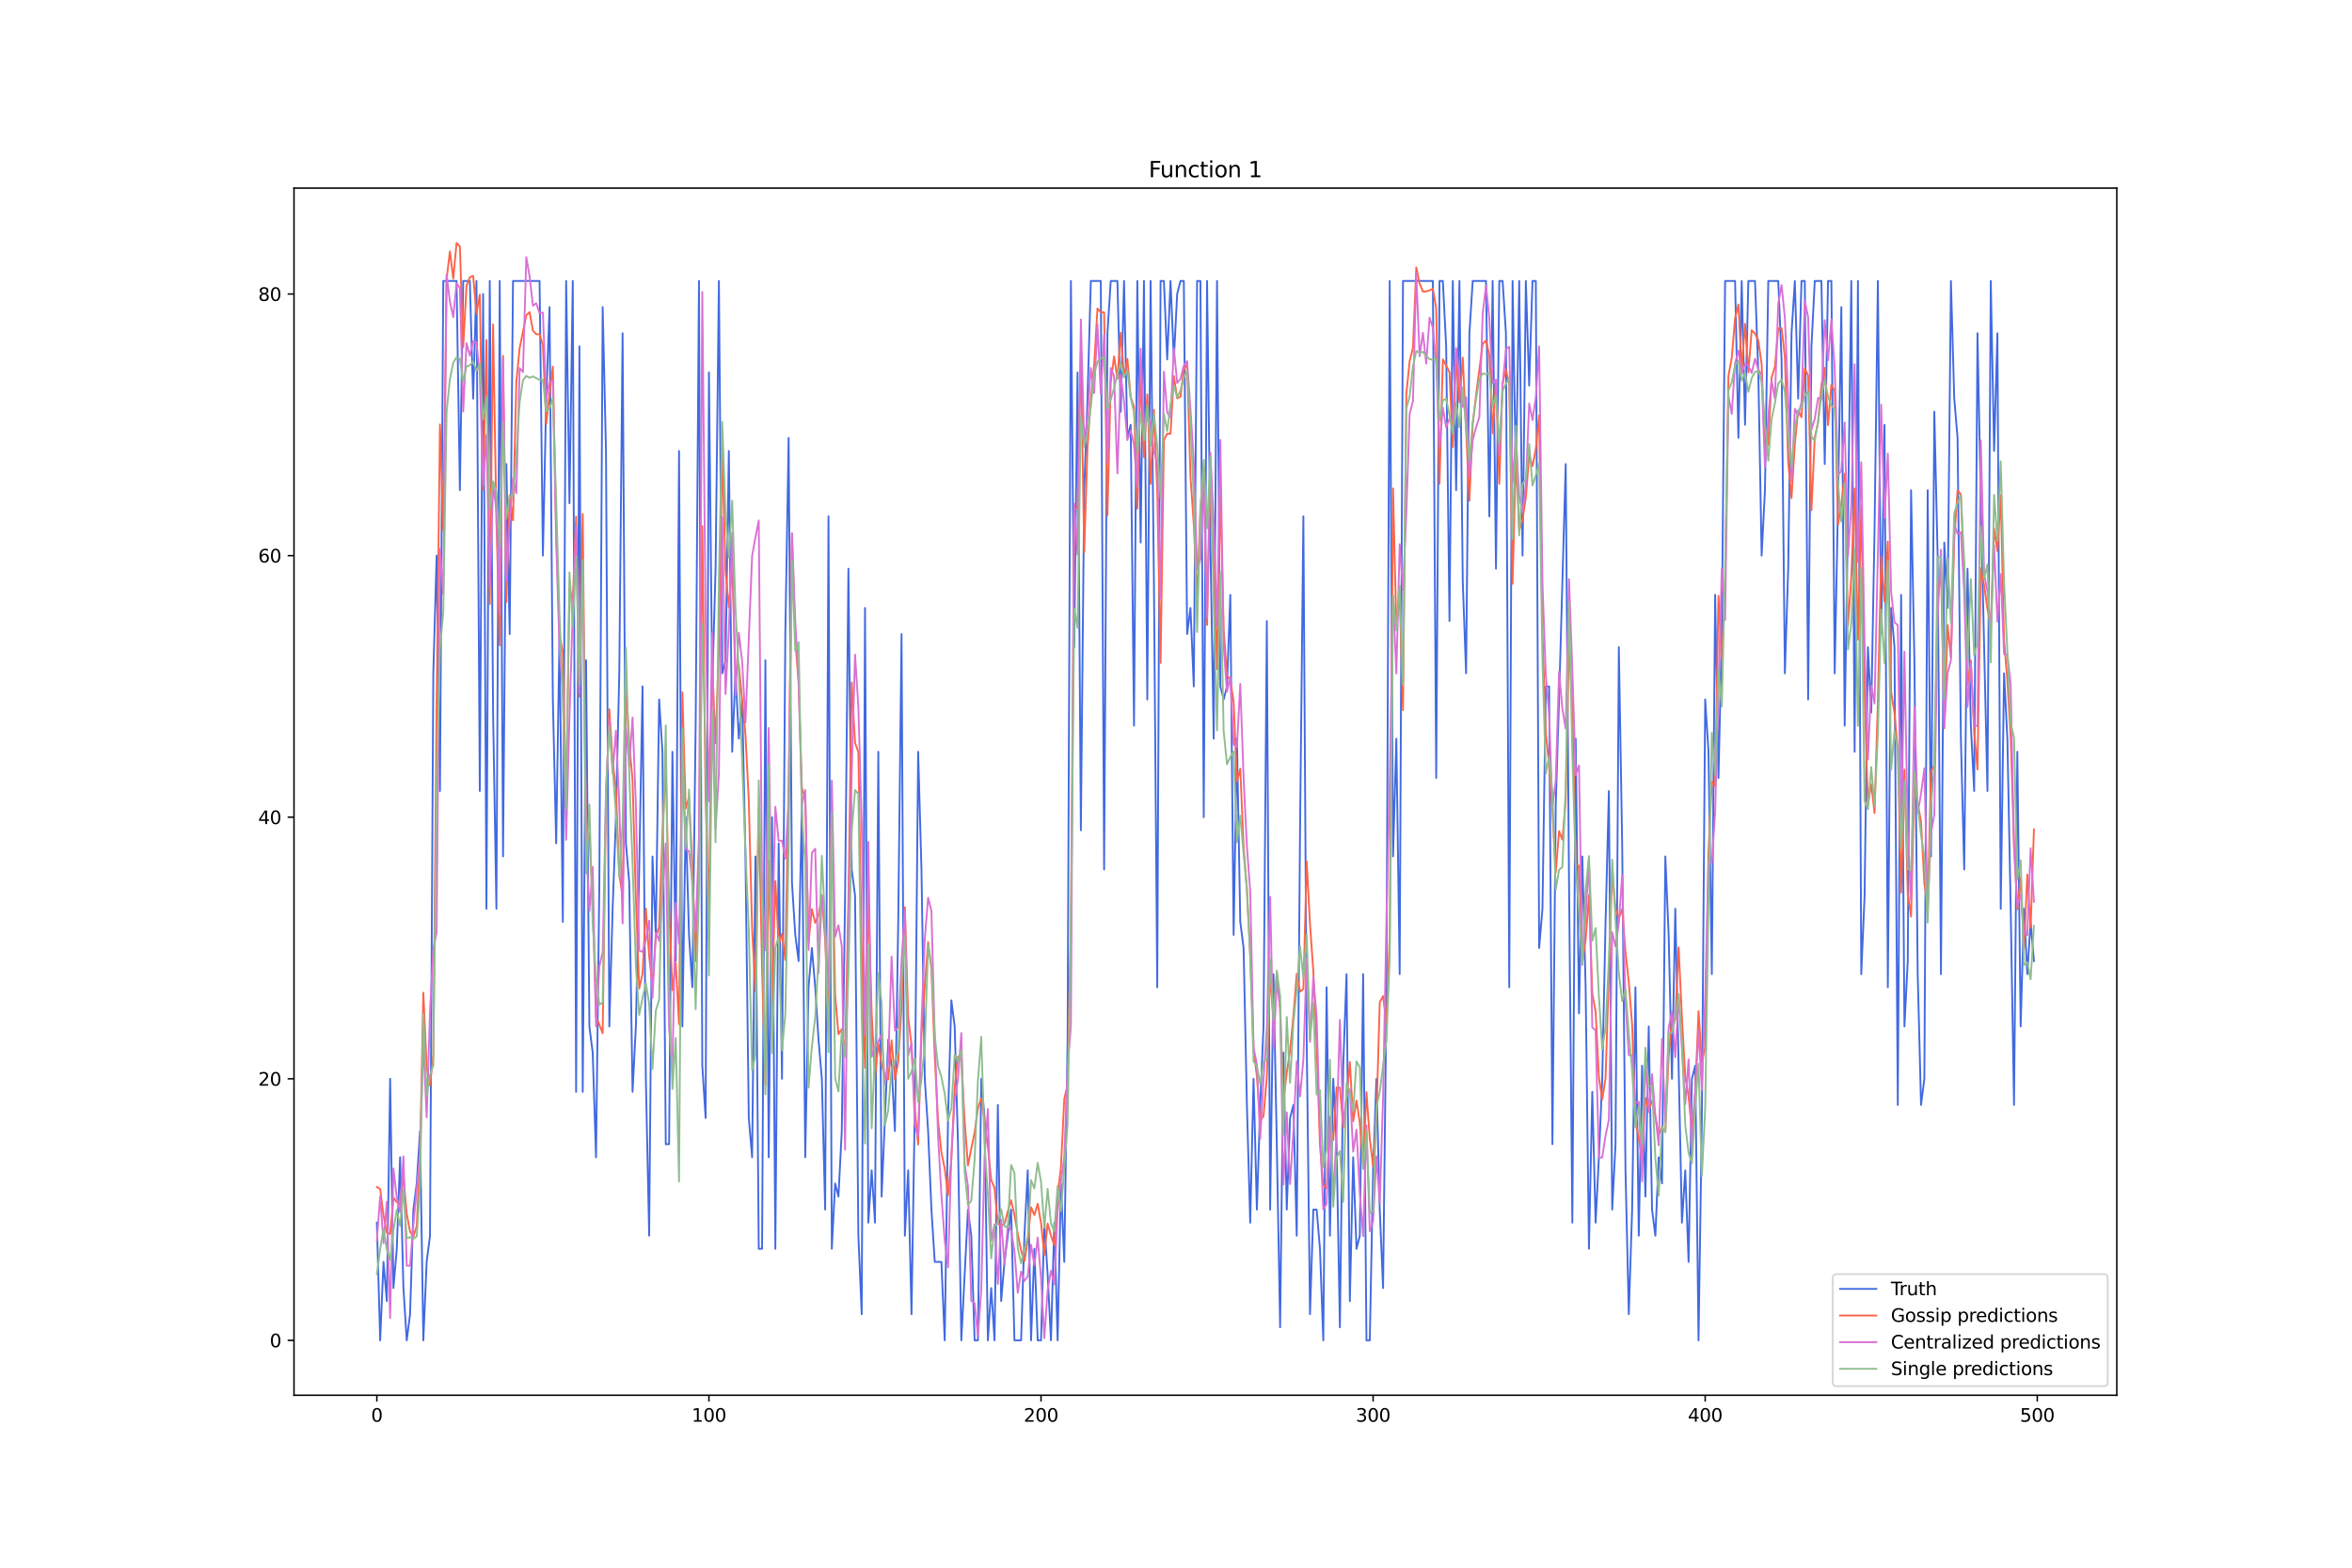 <?xml version="1.0" encoding="utf-8" standalone="no"?>
<!DOCTYPE svg PUBLIC "-//W3C//DTD SVG 1.1//EN"
  "http://www.w3.org/Graphics/SVG/1.1/DTD/svg11.dtd">
<svg xmlns:xlink="http://www.w3.org/1999/xlink" width="1296pt" height="864pt" viewBox="0 0 1296 864" xmlns="http://www.w3.org/2000/svg" version="1.1">
 <defs>
  <style type="text/css">*{stroke-linejoin: round; stroke-linecap: butt}</style>
 </defs>
 <g id="figure_1">
  <g id="patch_1">
   <path d="M 0 864 
L 1296 864 
L 1296 0 
L 0 0 
z
" style="fill: #ffffff"/>
  </g>
  <g id="axes_1">
   <g id="patch_2">
    <path d="M 162 768.96 
L 1166.4 768.96 
L 1166.4 103.68 
L 162 103.68 
z
" style="fill: #ffffff"/>
   </g>
   <g id="matplotlib.axis_1">
    <g id="xtick_1">
     <g id="line2d_1">
      <defs>
       <path id="m8d0e164a3d" d="M 0 0 
L 0 3.5 
" style="stroke: #000000; stroke-width: 0.8"/>
      </defs>
      <g>
       <use xlink:href="#m8d0e164a3d" x="207.655" y="768.96" style="stroke: #000000; stroke-width: 0.8"/>
      </g>
     </g>
     <g id="text_1">
      <!-- 0 -->
      <g transform="translate(204.473 783.558) scale(0.1 -0.1)">
       <defs>
        <path id="DejaVuSans-30" d="M 2034 4250 
Q 1547 4250 1301 3770 
Q 1056 3291 1056 2328 
Q 1056 1369 1301 889 
Q 1547 409 2034 409 
Q 2525 409 2770 889 
Q 3016 1369 3016 2328 
Q 3016 3291 2770 3770 
Q 2525 4250 2034 4250 
z
M 2034 4750 
Q 2819 4750 3233 4129 
Q 3647 3509 3647 2328 
Q 3647 1150 3233 529 
Q 2819 -91 2034 -91 
Q 1250 -91 836 529 
Q 422 1150 422 2328 
Q 422 3509 836 4129 
Q 1250 4750 2034 4750 
z
" transform="scale(0.016)"/>
       </defs>
       <use xlink:href="#DejaVuSans-30"/>
      </g>
     </g>
    </g>
    <g id="xtick_2">
     <g id="line2d_2">
      <g>
       <use xlink:href="#m8d0e164a3d" x="390.639" y="768.96" style="stroke: #000000; stroke-width: 0.8"/>
      </g>
     </g>
     <g id="text_2">
      <!-- 100 -->
      <g transform="translate(381.095 783.558) scale(0.1 -0.1)">
       <defs>
        <path id="DejaVuSans-31" d="M 794 531 
L 1825 531 
L 1825 4091 
L 703 3866 
L 703 4441 
L 1819 4666 
L 2450 4666 
L 2450 531 
L 3481 531 
L 3481 0 
L 794 0 
L 794 531 
z
" transform="scale(0.016)"/>
       </defs>
       <use xlink:href="#DejaVuSans-31"/>
       <use xlink:href="#DejaVuSans-30" x="63.623"/>
       <use xlink:href="#DejaVuSans-30" x="127.246"/>
      </g>
     </g>
    </g>
    <g id="xtick_3">
     <g id="line2d_3">
      <g>
       <use xlink:href="#m8d0e164a3d" x="573.623" y="768.96" style="stroke: #000000; stroke-width: 0.8"/>
      </g>
     </g>
     <g id="text_3">
      <!-- 200 -->
      <g transform="translate(564.079 783.558) scale(0.1 -0.1)">
       <defs>
        <path id="DejaVuSans-32" d="M 1228 531 
L 3431 531 
L 3431 0 
L 469 0 
L 469 531 
Q 828 903 1448 1529 
Q 2069 2156 2228 2338 
Q 2531 2678 2651 2914 
Q 2772 3150 2772 3378 
Q 2772 3750 2511 3984 
Q 2250 4219 1831 4219 
Q 1534 4219 1204 4116 
Q 875 4013 500 3803 
L 500 4441 
Q 881 4594 1212 4672 
Q 1544 4750 1819 4750 
Q 2544 4750 2975 4387 
Q 3406 4025 3406 3419 
Q 3406 3131 3298 2873 
Q 3191 2616 2906 2266 
Q 2828 2175 2409 1742 
Q 1991 1309 1228 531 
z
" transform="scale(0.016)"/>
       </defs>
       <use xlink:href="#DejaVuSans-32"/>
       <use xlink:href="#DejaVuSans-30" x="63.623"/>
       <use xlink:href="#DejaVuSans-30" x="127.246"/>
      </g>
     </g>
    </g>
    <g id="xtick_4">
     <g id="line2d_4">
      <g>
       <use xlink:href="#m8d0e164a3d" x="756.607" y="768.96" style="stroke: #000000; stroke-width: 0.8"/>
      </g>
     </g>
     <g id="text_4">
      <!-- 300 -->
      <g transform="translate(747.063 783.558) scale(0.1 -0.1)">
       <defs>
        <path id="DejaVuSans-33" d="M 2597 2516 
Q 3050 2419 3304 2112 
Q 3559 1806 3559 1356 
Q 3559 666 3084 287 
Q 2609 -91 1734 -91 
Q 1441 -91 1130 -33 
Q 819 25 488 141 
L 488 750 
Q 750 597 1062 519 
Q 1375 441 1716 441 
Q 2309 441 2620 675 
Q 2931 909 2931 1356 
Q 2931 1769 2642 2001 
Q 2353 2234 1838 2234 
L 1294 2234 
L 1294 2753 
L 1863 2753 
Q 2328 2753 2575 2939 
Q 2822 3125 2822 3475 
Q 2822 3834 2567 4026 
Q 2313 4219 1838 4219 
Q 1578 4219 1281 4162 
Q 984 4106 628 3988 
L 628 4550 
Q 988 4650 1302 4700 
Q 1616 4750 1894 4750 
Q 2613 4750 3031 4423 
Q 3450 4097 3450 3541 
Q 3450 3153 3228 2886 
Q 3006 2619 2597 2516 
z
" transform="scale(0.016)"/>
       </defs>
       <use xlink:href="#DejaVuSans-33"/>
       <use xlink:href="#DejaVuSans-30" x="63.623"/>
       <use xlink:href="#DejaVuSans-30" x="127.246"/>
      </g>
     </g>
    </g>
    <g id="xtick_5">
     <g id="line2d_5">
      <g>
       <use xlink:href="#m8d0e164a3d" x="939.591" y="768.96" style="stroke: #000000; stroke-width: 0.8"/>
      </g>
     </g>
     <g id="text_5">
      <!-- 400 -->
      <g transform="translate(930.047 783.558) scale(0.1 -0.1)">
       <defs>
        <path id="DejaVuSans-34" d="M 2419 4116 
L 825 1625 
L 2419 1625 
L 2419 4116 
z
M 2253 4666 
L 3047 4666 
L 3047 1625 
L 3713 1625 
L 3713 1100 
L 3047 1100 
L 3047 0 
L 2419 0 
L 2419 1100 
L 313 1100 
L 313 1709 
L 2253 4666 
z
" transform="scale(0.016)"/>
       </defs>
       <use xlink:href="#DejaVuSans-34"/>
       <use xlink:href="#DejaVuSans-30" x="63.623"/>
       <use xlink:href="#DejaVuSans-30" x="127.246"/>
      </g>
     </g>
    </g>
    <g id="xtick_6">
     <g id="line2d_6">
      <g>
       <use xlink:href="#m8d0e164a3d" x="1122.575" y="768.96" style="stroke: #000000; stroke-width: 0.8"/>
      </g>
     </g>
     <g id="text_6">
      <!-- 500 -->
      <g transform="translate(1113.032 783.558) scale(0.1 -0.1)">
       <defs>
        <path id="DejaVuSans-35" d="M 691 4666 
L 3169 4666 
L 3169 4134 
L 1269 4134 
L 1269 2991 
Q 1406 3038 1543 3061 
Q 1681 3084 1819 3084 
Q 2600 3084 3056 2656 
Q 3513 2228 3513 1497 
Q 3513 744 3044 326 
Q 2575 -91 1722 -91 
Q 1428 -91 1123 -41 
Q 819 9 494 109 
L 494 744 
Q 775 591 1075 516 
Q 1375 441 1709 441 
Q 2250 441 2565 725 
Q 2881 1009 2881 1497 
Q 2881 1984 2565 2268 
Q 2250 2553 1709 2553 
Q 1456 2553 1204 2497 
Q 953 2441 691 2322 
L 691 4666 
z
" transform="scale(0.016)"/>
       </defs>
       <use xlink:href="#DejaVuSans-35"/>
       <use xlink:href="#DejaVuSans-30" x="63.623"/>
       <use xlink:href="#DejaVuSans-30" x="127.246"/>
      </g>
     </g>
    </g>
   </g>
   <g id="matplotlib.axis_2">
    <g id="ytick_1">
     <g id="line2d_7">
      <defs>
       <path id="m79c24e05db" d="M 0 0 
L -3.5 0 
" style="stroke: #000000; stroke-width: 0.8"/>
      </defs>
      <g>
       <use xlink:href="#m79c24e05db" x="162" y="738.72" style="stroke: #000000; stroke-width: 0.8"/>
      </g>
     </g>
     <g id="text_7">
      <!-- 0 -->
      <g transform="translate(148.637 742.519) scale(0.1 -0.1)">
       <use xlink:href="#DejaVuSans-30"/>
      </g>
     </g>
    </g>
    <g id="ytick_2">
     <g id="line2d_8">
      <g>
       <use xlink:href="#m79c24e05db" x="162" y="594.55" style="stroke: #000000; stroke-width: 0.8"/>
      </g>
     </g>
     <g id="text_8">
      <!-- 20 -->
      <g transform="translate(142.275 598.349) scale(0.1 -0.1)">
       <use xlink:href="#DejaVuSans-32"/>
       <use xlink:href="#DejaVuSans-30" x="63.623"/>
      </g>
     </g>
    </g>
    <g id="ytick_3">
     <g id="line2d_9">
      <g>
       <use xlink:href="#m79c24e05db" x="162" y="450.38" style="stroke: #000000; stroke-width: 0.8"/>
      </g>
     </g>
     <g id="text_9">
      <!-- 40 -->
      <g transform="translate(142.275 454.179) scale(0.1 -0.1)">
       <use xlink:href="#DejaVuSans-34"/>
       <use xlink:href="#DejaVuSans-30" x="63.623"/>
      </g>
     </g>
    </g>
    <g id="ytick_4">
     <g id="line2d_10">
      <g>
       <use xlink:href="#m79c24e05db" x="162" y="306.21" style="stroke: #000000; stroke-width: 0.8"/>
      </g>
     </g>
     <g id="text_10">
      <!-- 60 -->
      <g transform="translate(142.275 310.009) scale(0.1 -0.1)">
       <defs>
        <path id="DejaVuSans-36" d="M 2113 2584 
Q 1688 2584 1439 2293 
Q 1191 2003 1191 1497 
Q 1191 994 1439 701 
Q 1688 409 2113 409 
Q 2538 409 2786 701 
Q 3034 994 3034 1497 
Q 3034 2003 2786 2293 
Q 2538 2584 2113 2584 
z
M 3366 4563 
L 3366 3988 
Q 3128 4100 2886 4159 
Q 2644 4219 2406 4219 
Q 1781 4219 1451 3797 
Q 1122 3375 1075 2522 
Q 1259 2794 1537 2939 
Q 1816 3084 2150 3084 
Q 2853 3084 3261 2657 
Q 3669 2231 3669 1497 
Q 3669 778 3244 343 
Q 2819 -91 2113 -91 
Q 1303 -91 875 529 
Q 447 1150 447 2328 
Q 447 3434 972 4092 
Q 1497 4750 2381 4750 
Q 2619 4750 2861 4703 
Q 3103 4656 3366 4563 
z
" transform="scale(0.016)"/>
       </defs>
       <use xlink:href="#DejaVuSans-36"/>
       <use xlink:href="#DejaVuSans-30" x="63.623"/>
      </g>
     </g>
    </g>
    <g id="ytick_5">
     <g id="line2d_11">
      <g>
       <use xlink:href="#m79c24e05db" x="162" y="162.04" style="stroke: #000000; stroke-width: 0.8"/>
      </g>
     </g>
     <g id="text_11">
      <!-- 80 -->
      <g transform="translate(142.275 165.839) scale(0.1 -0.1)">
       <defs>
        <path id="DejaVuSans-38" d="M 2034 2216 
Q 1584 2216 1326 1975 
Q 1069 1734 1069 1313 
Q 1069 891 1326 650 
Q 1584 409 2034 409 
Q 2484 409 2743 651 
Q 3003 894 3003 1313 
Q 3003 1734 2745 1975 
Q 2488 2216 2034 2216 
z
M 1403 2484 
Q 997 2584 770 2862 
Q 544 3141 544 3541 
Q 544 4100 942 4425 
Q 1341 4750 2034 4750 
Q 2731 4750 3128 4425 
Q 3525 4100 3525 3541 
Q 3525 3141 3298 2862 
Q 3072 2584 2669 2484 
Q 3125 2378 3379 2068 
Q 3634 1759 3634 1313 
Q 3634 634 3220 271 
Q 2806 -91 2034 -91 
Q 1263 -91 848 271 
Q 434 634 434 1313 
Q 434 1759 690 2068 
Q 947 2378 1403 2484 
z
M 1172 3481 
Q 1172 3119 1398 2916 
Q 1625 2713 2034 2713 
Q 2441 2713 2670 2916 
Q 2900 3119 2900 3481 
Q 2900 3844 2670 4047 
Q 2441 4250 2034 4250 
Q 1625 4250 1398 4047 
Q 1172 3844 1172 3481 
z
" transform="scale(0.016)"/>
       </defs>
       <use xlink:href="#DejaVuSans-38"/>
       <use xlink:href="#DejaVuSans-30" x="63.623"/>
      </g>
     </g>
    </g>
   </g>
   <g id="line2d_12">
    <path d="M 207.655 673.844 
L 209.484 738.72 
L 211.314 695.469 
L 213.144 717.095 
L 214.974 594.55 
L 216.804 709.886 
L 218.634 688.261 
L 220.463 637.801 
L 222.293 709.886 
L 224.123 738.72 
L 225.953 724.303 
L 227.783 666.635 
L 229.613 652.218 
L 231.442 623.384 
L 233.272 738.72 
L 235.102 695.469 
L 236.932 681.052 
L 238.762 371.087 
L 240.592 306.21 
L 242.422 435.963 
L 244.251 154.832 
L 251.571 154.832 
L 253.401 270.168 
L 255.23 154.832 
L 258.89 154.832 
L 260.72 219.708 
L 262.55 154.832 
L 264.38 435.963 
L 266.209 162.04 
L 268.039 500.84 
L 269.869 154.832 
L 271.699 392.712 
L 273.529 500.84 
L 275.359 154.832 
L 277.189 472.006 
L 279.018 255.751 
L 280.848 349.461 
L 282.678 154.832 
L 297.317 154.832 
L 299.147 306.21 
L 300.976 219.708 
L 302.806 169.249 
L 304.636 385.504 
L 306.466 464.797 
L 308.296 349.461 
L 310.126 508.048 
L 311.956 154.832 
L 313.785 277.376 
L 315.615 154.832 
L 317.445 601.759 
L 319.275 190.874 
L 321.105 601.759 
L 322.935 363.878 
L 324.764 565.716 
L 326.594 580.133 
L 328.424 637.801 
L 330.254 486.423 
L 332.084 169.249 
L 333.914 248.542 
L 335.743 565.716 
L 337.573 500.84 
L 339.403 450.38 
L 341.233 371.087 
L 343.063 183.666 
L 344.893 464.797 
L 346.723 486.423 
L 348.552 601.759 
L 350.382 565.716 
L 352.212 479.214 
L 354.042 378.295 
L 355.872 594.55 
L 357.702 681.052 
L 359.531 472.006 
L 361.361 515.257 
L 363.191 385.504 
L 365.021 414.338 
L 366.851 630.593 
L 368.681 630.593 
L 370.51 414.338 
L 372.34 529.674 
L 374.17 248.542 
L 376 565.716 
L 377.83 450.38 
L 379.66 515.257 
L 381.489 544.091 
L 383.319 399.921 
L 385.149 154.832 
L 386.979 587.342 
L 388.809 616.176 
L 390.639 205.291 
L 392.469 378.295 
L 394.298 313.419 
L 396.128 154.832 
L 397.958 371.087 
L 399.788 363.878 
L 401.618 248.542 
L 403.448 414.338 
L 405.277 371.087 
L 407.107 407.129 
L 408.937 385.504 
L 410.767 472.006 
L 412.597 616.176 
L 414.427 637.801 
L 416.256 472.006 
L 418.086 688.261 
L 419.916 688.261 
L 421.746 363.878 
L 423.576 637.801 
L 425.406 450.38 
L 427.236 688.261 
L 429.065 464.797 
L 430.895 594.55 
L 432.725 349.461 
L 434.555 241.334 
L 436.385 486.423 
L 438.215 515.257 
L 440.044 529.674 
L 441.874 443.172 
L 443.704 637.801 
L 445.534 544.091 
L 447.364 522.465 
L 449.194 544.091 
L 451.023 572.925 
L 452.853 594.55 
L 454.683 666.635 
L 456.513 284.585 
L 458.343 688.261 
L 460.173 652.218 
L 462.003 659.427 
L 463.832 623.384 
L 465.662 493.631 
L 467.492 313.419 
L 469.322 479.214 
L 471.152 493.631 
L 472.982 681.052 
L 474.811 724.303 
L 476.641 335.044 
L 478.471 673.844 
L 480.301 645.01 
L 482.131 673.844 
L 483.961 414.338 
L 485.79 659.427 
L 489.45 572.925 
L 491.28 587.342 
L 493.11 623.384 
L 494.94 508.048 
L 496.77 349.461 
L 498.599 681.052 
L 500.429 645.01 
L 502.259 724.303 
L 504.089 608.967 
L 505.919 414.338 
L 507.749 479.214 
L 509.578 594.55 
L 511.408 623.384 
L 513.238 666.635 
L 515.068 695.469 
L 518.728 695.469 
L 520.557 738.72 
L 522.387 616.176 
L 524.217 551.299 
L 526.047 565.716 
L 527.877 630.593 
L 529.707 738.72 
L 533.366 666.635 
L 535.196 681.052 
L 537.026 738.72 
L 538.856 738.72 
L 540.686 594.55 
L 542.516 616.176 
L 544.345 738.72 
L 546.175 709.886 
L 548.005 738.72 
L 549.835 608.967 
L 551.665 717.095 
L 553.495 695.469 
L 557.154 666.635 
L 558.984 738.72 
L 562.644 738.72 
L 564.474 681.052 
L 566.303 645.01 
L 568.133 738.72 
L 569.963 688.261 
L 571.793 738.72 
L 573.623 738.72 
L 575.453 673.844 
L 577.283 702.678 
L 579.112 738.72 
L 580.942 673.844 
L 582.772 738.72 
L 584.602 652.218 
L 586.432 695.469 
L 588.262 572.925 
L 590.091 154.832 
L 591.921 356.67 
L 593.751 205.291 
L 595.581 457.589 
L 597.411 270.168 
L 599.241 219.708 
L 601.07 154.832 
L 606.56 154.832 
L 608.39 479.214 
L 610.22 183.666 
L 612.05 154.832 
L 615.709 154.832 
L 617.539 226.917 
L 619.369 154.832 
L 621.199 241.334 
L 623.029 234.125 
L 624.858 399.921 
L 626.688 154.832 
L 628.518 299.002 
L 630.348 154.832 
L 632.178 385.504 
L 634.008 154.832 
L 635.837 320.627 
L 637.667 544.091 
L 639.497 154.832 
L 641.327 154.832 
L 643.157 198.083 
L 644.987 154.832 
L 646.817 198.083 
L 648.646 162.04 
L 650.476 154.832 
L 652.306 154.832 
L 654.136 349.461 
L 655.966 335.044 
L 657.796 378.295 
L 659.625 154.832 
L 661.455 154.832 
L 663.285 450.38 
L 665.115 154.832 
L 666.945 299.002 
L 668.775 407.129 
L 670.604 154.832 
L 672.434 378.295 
L 674.264 385.504 
L 676.094 378.295 
L 677.924 327.836 
L 679.754 515.257 
L 681.583 407.129 
L 683.413 508.048 
L 685.243 522.465 
L 687.073 608.967 
L 688.903 673.844 
L 690.733 594.55 
L 692.563 666.635 
L 694.392 608.967 
L 696.222 565.716 
L 698.052 342.253 
L 699.882 666.635 
L 701.712 536.882 
L 703.542 630.593 
L 705.371 731.512 
L 707.201 580.133 
L 709.031 666.635 
L 710.861 616.176 
L 712.691 608.967 
L 714.521 681.052 
L 716.35 457.589 
L 718.18 284.585 
L 720.01 572.925 
L 721.84 724.303 
L 723.67 666.635 
L 725.5 666.635 
L 727.33 688.261 
L 729.159 738.72 
L 730.989 544.091 
L 732.819 681.052 
L 734.649 594.55 
L 736.479 630.593 
L 738.309 731.512 
L 740.138 587.342 
L 741.968 536.882 
L 743.798 717.095 
L 745.628 637.801 
L 747.458 688.261 
L 749.288 681.052 
L 751.117 536.882 
L 752.947 738.72 
L 754.777 738.72 
L 756.607 645.01 
L 758.437 594.55 
L 760.267 666.635 
L 762.097 709.886 
L 763.926 551.299 
L 765.756 154.832 
L 767.586 472.006 
L 769.416 407.129 
L 771.246 536.882 
L 773.076 154.832 
L 789.544 154.832 
L 791.374 428.755 
L 793.204 154.832 
L 795.034 154.832 
L 796.864 190.874 
L 798.693 342.253 
L 800.523 154.832 
L 802.353 270.168 
L 804.183 154.832 
L 806.013 320.627 
L 807.843 371.087 
L 809.672 183.666 
L 811.502 154.832 
L 818.822 154.832 
L 820.651 284.585 
L 822.481 154.832 
L 824.311 313.419 
L 826.141 154.832 
L 827.971 154.832 
L 829.801 183.666 
L 831.63 544.091 
L 833.46 154.832 
L 835.29 262.959 
L 837.12 154.832 
L 838.95 306.21 
L 840.78 154.832 
L 842.61 212.5 
L 844.439 154.832 
L 846.269 154.832 
L 848.099 522.465 
L 849.929 500.84 
L 851.759 378.295 
L 853.589 378.295 
L 855.418 630.593 
L 857.248 443.172 
L 859.078 385.504 
L 862.738 255.751 
L 864.568 486.423 
L 866.397 673.844 
L 868.227 407.129 
L 870.057 558.508 
L 871.887 472.006 
L 873.717 544.091 
L 875.547 688.261 
L 877.377 601.759 
L 879.206 673.844 
L 881.036 637.801 
L 882.866 594.55 
L 884.696 508.048 
L 886.526 435.963 
L 888.356 666.635 
L 890.185 630.593 
L 892.015 356.67 
L 893.845 464.797 
L 895.675 645.01 
L 897.505 724.303 
L 899.335 666.635 
L 901.164 544.091 
L 902.994 681.052 
L 904.824 587.342 
L 906.654 659.427 
L 908.484 565.716 
L 910.314 666.635 
L 912.144 681.052 
L 913.973 637.801 
L 915.803 652.218 
L 917.633 472.006 
L 919.463 515.257 
L 921.293 594.55 
L 923.123 500.84 
L 926.782 673.844 
L 928.612 645.01 
L 930.442 695.469 
L 932.272 594.55 
L 934.102 587.342 
L 935.931 738.72 
L 937.761 616.176 
L 939.591 385.504 
L 941.421 414.338 
L 943.251 536.882 
L 945.081 327.836 
L 946.911 428.755 
L 948.74 349.461 
L 950.57 154.832 
L 956.06 154.832 
L 957.89 241.334 
L 959.719 154.832 
L 961.549 234.125 
L 963.379 154.832 
L 967.039 154.832 
L 968.869 205.291 
L 970.698 306.21 
L 972.528 270.168 
L 974.358 154.832 
L 979.848 154.832 
L 981.678 198.083 
L 983.507 371.087 
L 985.337 313.419 
L 987.167 183.666 
L 988.997 154.832 
L 990.827 219.708 
L 992.657 154.832 
L 994.486 154.832 
L 996.316 385.504 
L 998.146 190.874 
L 999.976 154.832 
L 1003.636 154.832 
L 1005.465 255.751 
L 1007.295 154.832 
L 1009.125 154.832 
L 1010.955 371.087 
L 1012.785 277.376 
L 1014.615 169.249 
L 1016.444 399.921 
L 1018.274 284.585 
L 1020.104 154.832 
L 1021.934 414.338 
L 1023.764 154.832 
L 1025.594 536.882 
L 1027.424 493.631 
L 1029.253 356.67 
L 1031.083 392.712 
L 1032.913 291.793 
L 1034.743 154.832 
L 1036.573 349.461 
L 1038.403 234.125 
L 1040.232 544.091 
L 1042.062 335.044 
L 1043.892 356.67 
L 1045.722 608.967 
L 1047.552 327.836 
L 1049.382 565.716 
L 1051.211 529.674 
L 1053.041 270.168 
L 1054.871 363.878 
L 1056.701 536.882 
L 1058.531 608.967 
L 1060.361 594.55 
L 1062.191 270.168 
L 1064.02 472.006 
L 1065.85 226.917 
L 1067.68 306.21 
L 1069.51 536.882 
L 1071.34 299.002 
L 1073.17 335.044 
L 1074.999 154.832 
L 1076.829 219.708 
L 1078.659 241.334 
L 1080.489 407.129 
L 1082.319 479.214 
L 1084.149 313.419 
L 1085.978 399.921 
L 1087.808 435.963 
L 1089.638 183.666 
L 1091.468 277.376 
L 1095.128 435.963 
L 1096.958 154.832 
L 1098.787 248.542 
L 1100.617 183.666 
L 1102.447 500.84 
L 1104.277 371.087 
L 1106.107 407.129 
L 1107.937 500.84 
L 1109.766 608.967 
L 1111.596 414.338 
L 1113.426 565.716 
L 1115.256 500.84 
L 1117.086 536.882 
L 1118.916 508.048 
L 1120.745 529.674 
L 1120.745 529.674 
" clip-path="url(#peafe4df8ce)" style="fill: none; stroke: #4169e1; stroke-linecap: square"/>
   </g>
   <g id="line2d_13">
    <path d="M 207.655 654.223 
L 209.484 655.277 
L 211.314 670.023 
L 213.144 679.375 
L 214.974 679.996 
L 216.804 660.128 
L 218.634 662.548 
L 220.463 663.605 
L 222.293 648.436 
L 224.123 668.968 
L 225.953 678.822 
L 227.783 681.453 
L 229.613 675.676 
L 231.442 636.671 
L 233.272 547.111 
L 235.102 588.188 
L 236.932 598.261 
L 238.762 581.323 
L 240.592 388.72 
L 242.422 233.916 
L 244.251 292.434 
L 246.081 153.888 
L 247.911 138.522 
L 249.741 153.604 
L 251.571 133.92 
L 253.401 135.812 
L 255.23 191.216 
L 257.06 157.393 
L 258.89 152.803 
L 260.72 152.041 
L 262.55 172.735 
L 264.38 162.379 
L 266.209 269.763 
L 268.039 187.315 
L 269.869 332.904 
L 271.699 178.804 
L 273.529 286.624 
L 275.359 355.701 
L 277.189 196.079 
L 279.018 331.863 
L 280.848 272.94 
L 282.678 286.813 
L 284.508 210.405 
L 286.338 191.86 
L 289.997 173.746 
L 291.827 172.041 
L 293.657 182.219 
L 295.487 184.24 
L 297.317 184.16 
L 299.147 190.23 
L 300.976 233.682 
L 302.806 217.088 
L 304.636 202.037 
L 306.466 292.293 
L 308.296 349.804 
L 310.126 359.549 
L 311.956 443.963 
L 313.785 323.941 
L 315.615 331.03 
L 317.445 284.727 
L 319.275 384.02 
L 321.105 283.25 
L 322.935 463.859 
L 324.764 459.357 
L 326.594 498.289 
L 328.424 560.124 
L 332.084 569.444 
L 333.914 441.431 
L 335.743 390.885 
L 337.573 418.732 
L 339.403 435.293 
L 341.233 481.997 
L 343.063 493.637 
L 344.893 376.009 
L 346.723 409.267 
L 348.552 430.177 
L 350.382 495.179 
L 352.212 544.831 
L 354.042 536.526 
L 355.872 500.681 
L 357.702 527.035 
L 359.531 543.298 
L 361.361 516.315 
L 363.191 510.734 
L 365.021 459.345 
L 366.851 421.829 
L 368.681 500.201 
L 370.51 545.769 
L 372.34 530.683 
L 374.17 564.453 
L 376 381.578 
L 377.83 445.551 
L 379.66 439.502 
L 381.489 475.995 
L 383.319 529.722 
L 385.149 467.903 
L 386.979 289.991 
L 388.809 440.33 
L 390.639 502.214 
L 392.469 367.735 
L 394.298 409.677 
L 396.128 357.992 
L 397.958 247.172 
L 399.788 314.56 
L 401.618 334.833 
L 403.448 311.621 
L 405.277 370.689 
L 407.107 366.34 
L 410.767 404.858 
L 412.597 441.149 
L 414.427 511.849 
L 416.256 546.373 
L 418.086 445.057 
L 419.916 534.204 
L 421.746 597.961 
L 423.576 474.3 
L 425.406 552.57 
L 427.236 485.512 
L 429.065 520.563 
L 430.895 514.596 
L 432.725 529.048 
L 434.555 434.066 
L 436.385 294.296 
L 438.215 352.446 
L 440.044 376.415 
L 441.874 434.188 
L 443.704 440.481 
L 445.534 519.217 
L 447.364 501.049 
L 449.194 508.608 
L 451.023 504.241 
L 452.853 493.818 
L 454.683 518.4 
L 456.513 564.313 
L 458.343 449.181 
L 460.173 548.336 
L 462.003 569.987 
L 463.832 567.238 
L 465.662 581.589 
L 467.492 495.495 
L 469.322 376.058 
L 471.152 409.443 
L 472.982 414.623 
L 474.811 523.354 
L 476.641 588.411 
L 478.471 494.102 
L 480.301 557.951 
L 482.131 593.763 
L 483.961 575.176 
L 485.79 586.59 
L 487.62 594.426 
L 489.45 594.877 
L 491.28 573.395 
L 493.11 594.937 
L 494.94 585.156 
L 496.77 555.253 
L 498.599 500.028 
L 500.429 560.468 
L 502.259 576.071 
L 504.089 611.29 
L 505.919 630.822 
L 507.749 570.163 
L 509.578 543.503 
L 511.408 519.258 
L 513.238 533.998 
L 515.068 582.276 
L 516.898 617.686 
L 518.728 635.123 
L 520.557 644.047 
L 522.387 658.747 
L 524.217 638.745 
L 526.047 599.154 
L 527.877 582.28 
L 529.707 584.202 
L 531.536 617.571 
L 533.366 642.361 
L 535.196 633.001 
L 537.026 624.263 
L 538.856 610.725 
L 540.686 605.37 
L 542.516 617.746 
L 544.345 631.95 
L 546.175 650.344 
L 548.005 654.798 
L 549.835 674.506 
L 551.665 675.181 
L 553.495 674.602 
L 555.324 667.567 
L 557.154 661.517 
L 558.984 669.62 
L 560.814 680.024 
L 562.644 689.229 
L 564.474 695.087 
L 566.303 683.436 
L 568.133 665.397 
L 569.963 669.663 
L 571.793 663.423 
L 573.623 674.08 
L 575.453 691.621 
L 577.283 674.345 
L 579.112 681.012 
L 580.942 686.252 
L 582.772 658.441 
L 584.602 643.207 
L 586.432 605.768 
L 588.262 597.813 
L 590.091 509.54 
L 591.921 280.811 
L 593.751 279.85 
L 595.581 194.183 
L 597.411 304.409 
L 599.241 246.334 
L 601.07 220.261 
L 602.9 201.306 
L 604.73 169.984 
L 606.56 172.092 
L 608.39 172.149 
L 610.22 284.086 
L 612.05 210.563 
L 613.879 196.415 
L 615.709 208.774 
L 617.539 183.427 
L 619.369 207.712 
L 621.199 197.822 
L 623.029 218.895 
L 624.858 224.239 
L 626.688 280.371 
L 628.518 206.641 
L 630.348 251.928 
L 632.178 217.341 
L 634.008 266.618 
L 635.837 225.818 
L 637.667 270.766 
L 639.497 365.362 
L 641.327 242.57 
L 643.157 239.003 
L 644.987 239.073 
L 646.817 207.266 
L 648.646 219.531 
L 650.476 218.563 
L 652.306 203.616 
L 654.136 200.714 
L 655.966 262.586 
L 657.796 289.198 
L 659.625 330.44 
L 661.455 279.729 
L 663.285 257.679 
L 665.115 344.4 
L 666.945 264.167 
L 668.775 312 
L 670.604 368.685 
L 672.434 270.264 
L 674.264 346.863 
L 676.094 372.378 
L 677.924 374.515 
L 679.754 386.835 
L 681.583 430.601 
L 683.413 423.678 
L 685.243 466.648 
L 687.073 490.705 
L 688.903 526.009 
L 690.733 578.086 
L 692.563 593.076 
L 694.392 617.511 
L 696.222 615.174 
L 698.052 593.617 
L 699.882 536.667 
L 701.712 562.528 
L 703.542 536.147 
L 705.371 556.102 
L 707.201 607.074 
L 709.031 591.156 
L 710.861 578.998 
L 712.691 559.733 
L 714.521 536.688 
L 716.35 546.521 
L 718.18 545.091 
L 720.01 474.706 
L 721.84 509.272 
L 723.67 535.376 
L 725.5 576.32 
L 727.33 631.339 
L 729.159 653.083 
L 730.989 655.042 
L 732.819 620.905 
L 734.649 628.365 
L 736.479 599.346 
L 738.309 599.474 
L 740.138 621.304 
L 741.968 605.156 
L 743.798 585.269 
L 745.628 618.039 
L 747.458 606.523 
L 749.288 618.921 
L 751.117 642.499 
L 752.947 601.912 
L 754.777 627.699 
L 756.607 642.634 
L 758.437 615.574 
L 760.267 552.354 
L 762.097 548.994 
L 763.926 563.886 
L 765.756 516.081 
L 767.586 269.225 
L 769.416 345.754 
L 771.246 327.246 
L 773.076 391.408 
L 774.905 217.192 
L 776.735 199.1 
L 778.565 191.741 
L 780.395 147.368 
L 782.225 156.209 
L 784.055 160.741 
L 785.884 160.618 
L 787.714 159.995 
L 789.544 159.145 
L 791.374 169.886 
L 793.204 266.629 
L 795.034 198.09 
L 796.864 201.377 
L 798.693 205.139 
L 800.523 246.456 
L 802.353 197.3 
L 804.183 221.612 
L 806.013 197.104 
L 809.672 275.978 
L 811.502 233.6 
L 813.332 217.864 
L 816.992 189.465 
L 818.822 187.716 
L 820.651 195.763 
L 822.481 238.812 
L 824.311 209.651 
L 826.141 266.662 
L 827.971 211.148 
L 829.801 203.534 
L 831.63 212.079 
L 833.46 321.769 
L 835.29 251.595 
L 837.12 292.253 
L 838.95 286.337 
L 840.78 274.136 
L 842.61 250.877 
L 844.439 256.932 
L 846.269 247.312 
L 848.099 228.94 
L 849.929 348.85 
L 851.759 403.715 
L 853.589 421.815 
L 855.418 447.47 
L 857.248 480.798 
L 859.078 458.058 
L 860.908 462.748 
L 862.738 441.323 
L 864.568 353.797 
L 866.397 389.656 
L 868.227 476.34 
L 870.057 477.108 
L 871.887 530.27 
L 873.717 518.02 
L 875.547 493.402 
L 877.377 547.546 
L 879.206 557.467 
L 881.036 593.777 
L 882.866 605.988 
L 884.696 594.139 
L 888.356 479.412 
L 890.185 500.966 
L 892.015 506.166 
L 893.845 500.869 
L 895.675 524.735 
L 897.505 541.274 
L 899.335 564.856 
L 901.164 617.569 
L 902.994 627.219 
L 904.824 638.919 
L 906.654 605.164 
L 908.484 612.021 
L 910.314 606.698 
L 912.144 615.195 
L 913.973 625.378 
L 915.803 621.5 
L 917.633 623.786 
L 919.463 582.342 
L 921.293 561.366 
L 923.123 561.919 
L 924.952 522.129 
L 926.782 560.712 
L 928.612 593.447 
L 930.442 604.409 
L 932.272 623.401 
L 934.102 601.725 
L 935.931 557.295 
L 937.761 585.304 
L 939.591 577.327 
L 941.421 469.218 
L 943.251 430.734 
L 945.081 433.22 
L 946.911 328.355 
L 948.74 363.211 
L 950.57 322.448 
L 952.4 207.134 
L 954.23 197.256 
L 956.06 175.369 
L 957.89 167.814 
L 959.719 203.297 
L 961.549 178.456 
L 963.379 205.234 
L 965.209 182.046 
L 967.039 183.766 
L 968.869 187.608 
L 970.698 200.709 
L 972.528 248.56 
L 974.358 244.469 
L 976.188 208.061 
L 978.018 202.145 
L 979.848 180.993 
L 981.678 180.831 
L 983.507 196.474 
L 985.337 254.591 
L 987.167 274.546 
L 988.997 244.695 
L 990.827 226.22 
L 992.657 229.965 
L 994.486 202.936 
L 996.316 207.001 
L 998.146 281.202 
L 999.976 241.05 
L 1001.806 232.928 
L 1003.636 212.265 
L 1005.465 202.728 
L 1007.295 234.295 
L 1009.125 212.107 
L 1010.955 215.646 
L 1012.785 289.161 
L 1014.615 278.1 
L 1016.444 261.026 
L 1018.274 344.837 
L 1020.104 318.157 
L 1021.934 269.257 
L 1023.764 352.463 
L 1025.594 278.691 
L 1027.424 382.04 
L 1029.253 443.678 
L 1031.083 432.104 
L 1032.913 448.122 
L 1034.743 386.24 
L 1036.573 306.692 
L 1038.403 331.637 
L 1040.232 298.454 
L 1042.062 381.375 
L 1043.892 393.016 
L 1045.722 413.55 
L 1047.552 491.918 
L 1049.382 424.174 
L 1051.211 492.535 
L 1053.041 505.191 
L 1054.871 430.961 
L 1056.701 442.654 
L 1058.531 452.82 
L 1060.361 486.971 
L 1062.191 499.147 
L 1064.02 425.05 
L 1065.85 421.845 
L 1067.68 332.294 
L 1069.51 312.029 
L 1071.34 401.384 
L 1073.17 344.402 
L 1074.999 362.574 
L 1076.829 297.401 
L 1078.659 270.232 
L 1080.489 272.537 
L 1082.319 317.503 
L 1084.149 377.736 
L 1085.978 364.003 
L 1087.808 403.294 
L 1089.638 424.11 
L 1091.468 313.142 
L 1093.298 322.638 
L 1095.128 335.616 
L 1096.958 344.899 
L 1098.787 291.288 
L 1100.617 303.785 
L 1102.447 272.777 
L 1104.277 352.913 
L 1106.107 375.192 
L 1107.937 406.508 
L 1109.766 465.367 
L 1111.596 501.194 
L 1113.426 483.794 
L 1115.256 522.599 
L 1117.086 481.977 
L 1118.916 511.403 
L 1120.745 457.087 
L 1120.745 457.087 
" clip-path="url(#peafe4df8ce)" style="fill: none; stroke: #ff6347; stroke-linecap: square"/>
   </g>
   <g id="line2d_14">
    <path d="M 207.655 683.905 
L 209.484 659.33 
L 211.314 685.148 
L 213.144 662.333 
L 214.974 726.413 
L 216.804 644.024 
L 218.634 660.108 
L 220.463 668.038 
L 222.293 637.293 
L 224.123 697.59 
L 225.953 697.57 
L 227.783 675.08 
L 231.442 635.592 
L 233.272 573.697 
L 235.102 615.76 
L 236.932 557.831 
L 238.762 522.852 
L 240.592 513.983 
L 242.422 302.643 
L 244.251 327.506 
L 246.081 151.354 
L 247.911 166.15 
L 249.741 174.794 
L 251.571 156.164 
L 253.401 158.7 
L 255.23 226.812 
L 257.06 189.111 
L 258.89 196.01 
L 260.72 188.021 
L 262.55 188.86 
L 264.38 206.282 
L 266.209 267.752 
L 268.039 239.724 
L 269.869 323.559 
L 271.699 267.217 
L 273.529 281.14 
L 275.359 338.353 
L 277.189 197.89 
L 279.018 320.199 
L 280.848 287.411 
L 282.678 263.651 
L 284.508 271.895 
L 286.338 202.879 
L 288.168 205.029 
L 289.997 141.695 
L 291.827 152.375 
L 293.657 168.491 
L 295.487 167.135 
L 297.317 172.663 
L 299.147 172.271 
L 300.976 220.016 
L 302.806 210.407 
L 304.636 209.947 
L 306.466 298.066 
L 308.296 357.853 
L 310.126 380.842 
L 311.956 462.842 
L 313.785 395.462 
L 315.615 335.981 
L 317.445 290.3 
L 319.275 382.173 
L 321.105 312.059 
L 322.935 465.738 
L 324.764 502.048 
L 326.594 477.769 
L 328.424 565.73 
L 330.254 532.627 
L 332.084 524.747 
L 333.914 435.849 
L 335.743 396.386 
L 337.573 426.191 
L 339.403 402.76 
L 341.233 443.291 
L 343.063 508.966 
L 344.893 401.153 
L 346.723 422.306 
L 348.552 395.383 
L 350.382 443.882 
L 352.212 523.878 
L 354.042 524.619 
L 355.872 518.269 
L 357.702 507.406 
L 359.531 549.991 
L 361.361 513.908 
L 363.191 518.487 
L 365.021 494.218 
L 366.851 464.823 
L 368.681 566.964 
L 370.51 588.185 
L 372.34 497.725 
L 374.17 520.17 
L 376 423.679 
L 377.83 468.065 
L 379.66 469.13 
L 381.489 485.983 
L 383.319 513.845 
L 385.149 460.713 
L 386.979 160.935 
L 388.809 341.892 
L 390.639 441.581 
L 392.469 348.794 
L 394.298 456.895 
L 396.128 426.248 
L 397.958 285.04 
L 399.788 382.521 
L 401.618 347.037 
L 403.448 293.518 
L 405.277 383.288 
L 407.107 348.753 
L 408.937 364.388 
L 410.767 398.167 
L 414.427 306.351 
L 416.256 296.209 
L 418.086 286.838 
L 419.916 487.431 
L 421.746 523.686 
L 423.576 401.256 
L 425.406 521.16 
L 427.236 444.604 
L 429.065 463.393 
L 430.895 463.32 
L 432.725 473.314 
L 434.555 442.036 
L 436.385 293.856 
L 438.215 342.853 
L 440.044 374.907 
L 441.874 443.582 
L 443.704 435.438 
L 445.534 523.596 
L 447.364 470.028 
L 449.194 467.766 
L 451.023 536.272 
L 452.853 493.269 
L 454.683 511.945 
L 456.513 544.674 
L 458.343 430.182 
L 460.173 516.277 
L 462.003 509.908 
L 463.832 521.516 
L 465.662 633.666 
L 467.492 504.7 
L 469.322 425.692 
L 471.152 360.788 
L 472.982 389.622 
L 474.811 453.441 
L 476.641 570.415 
L 478.471 464.002 
L 480.301 582.415 
L 482.131 577.067 
L 483.961 574.18 
L 485.79 569.875 
L 487.62 597.623 
L 489.45 584.895 
L 491.28 527.177 
L 493.11 567.911 
L 494.94 566.347 
L 496.77 529.477 
L 498.599 501.627 
L 500.429 581.872 
L 502.259 574.807 
L 504.089 619.712 
L 505.919 626.598 
L 507.749 563.744 
L 509.578 517.488 
L 511.408 494.738 
L 513.238 502.069 
L 515.068 571.554 
L 516.898 626.286 
L 518.728 658.671 
L 520.557 683.49 
L 522.387 698.445 
L 524.217 637.195 
L 526.047 606.251 
L 527.877 594.833 
L 529.707 569.336 
L 531.536 641.288 
L 533.366 653.864 
L 535.196 716.997 
L 537.026 718.137 
L 538.856 736.365 
L 540.686 711.203 
L 542.516 637.113 
L 544.345 611.266 
L 546.175 683.749 
L 548.005 674.713 
L 549.835 707.599 
L 551.665 672.226 
L 553.495 696.871 
L 555.324 675.212 
L 557.154 678.159 
L 558.984 689.621 
L 560.814 712.514 
L 562.644 700.802 
L 564.474 706.029 
L 566.303 703.394 
L 568.133 686.006 
L 569.963 697.318 
L 571.793 682.066 
L 573.623 704.521 
L 575.453 737.481 
L 577.283 710.884 
L 579.112 700.348 
L 580.942 707.844 
L 582.772 667.537 
L 584.602 651.108 
L 586.432 637.91 
L 588.262 589.159 
L 590.091 565.246 
L 591.921 277.513 
L 593.751 305.658 
L 595.581 176.059 
L 597.411 243.479 
L 599.241 230.376 
L 601.07 202.772 
L 602.9 216.62 
L 604.73 178.839 
L 606.56 217.145 
L 608.39 184.445 
L 610.22 255.178 
L 612.05 202.821 
L 613.879 207.174 
L 615.709 260.965 
L 617.539 206.444 
L 619.369 221.159 
L 621.199 242.566 
L 623.029 237.216 
L 624.858 245.2 
L 626.688 268.672 
L 628.518 192.051 
L 630.348 236.383 
L 632.178 230.538 
L 634.008 232.157 
L 635.837 248.685 
L 637.667 255.507 
L 639.497 329.561 
L 641.327 204.843 
L 643.157 227.349 
L 644.987 230.206 
L 646.817 191.946 
L 648.646 211.093 
L 650.476 208.744 
L 652.306 201.447 
L 654.136 199.008 
L 655.966 225.367 
L 657.796 253.901 
L 659.625 314.085 
L 661.455 308.184 
L 663.285 263.505 
L 665.115 340.348 
L 666.945 249.381 
L 668.775 287.52 
L 670.604 344.856 
L 672.434 242.444 
L 674.264 356.323 
L 676.094 381.18 
L 677.924 373.147 
L 679.754 410.223 
L 681.583 411.804 
L 683.413 376.916 
L 685.243 428.706 
L 687.073 466.43 
L 688.903 491.215 
L 690.733 577.353 
L 692.563 586.673 
L 694.392 627.68 
L 696.222 594.727 
L 698.052 566.353 
L 699.882 494.237 
L 701.712 577.865 
L 703.542 541.475 
L 705.371 555.131 
L 707.201 652.839 
L 709.031 613.095 
L 710.861 652.577 
L 712.691 623.458 
L 714.521 584.875 
L 716.35 604.314 
L 718.18 583.93 
L 720.01 528.082 
L 721.84 574.216 
L 723.67 538.403 
L 725.5 560.588 
L 727.33 624.304 
L 729.159 666.59 
L 730.989 663.546 
L 732.819 615.561 
L 734.649 659.275 
L 736.479 624.816 
L 738.309 562.141 
L 740.138 620.21 
L 741.968 604.644 
L 743.798 600.277 
L 745.628 634.761 
L 747.458 622.595 
L 749.288 657.725 
L 751.117 681.252 
L 752.947 620.166 
L 754.777 678.598 
L 756.607 673.09 
L 758.437 637.33 
L 760.267 662.987 
L 762.097 604.857 
L 763.926 508.282 
L 765.756 429.761 
L 767.586 328.398 
L 769.416 371.178 
L 771.246 299.891 
L 773.076 325.06 
L 774.905 283.27 
L 776.735 228.21 
L 778.565 221.076 
L 780.395 150.598 
L 782.225 196.323 
L 784.055 183.448 
L 785.884 200.421 
L 787.714 175.038 
L 789.544 180.703 
L 791.374 200.161 
L 793.204 246.905 
L 795.034 224.691 
L 796.864 235.559 
L 798.693 230.859 
L 800.523 231.369 
L 802.353 191.885 
L 804.183 209.385 
L 806.013 224.318 
L 807.843 218.901 
L 809.672 263.449 
L 811.502 242.641 
L 813.332 235.535 
L 815.162 229.905 
L 816.992 172.721 
L 818.822 157.495 
L 820.651 175.5 
L 822.481 211.098 
L 824.311 209.307 
L 826.141 251.302 
L 827.971 212.241 
L 829.801 192.542 
L 831.63 191.107 
L 833.46 266.169 
L 835.29 240.532 
L 837.12 273.07 
L 838.95 282.232 
L 840.78 267.466 
L 842.61 222.407 
L 844.439 231.484 
L 846.269 218.902 
L 848.099 190.894 
L 849.929 321.093 
L 851.759 372.313 
L 853.589 393.547 
L 855.418 444.772 
L 857.248 430.045 
L 859.078 370.108 
L 860.908 390.602 
L 862.738 401.6 
L 864.568 319.174 
L 866.397 369.473 
L 868.227 427.164 
L 870.057 421.899 
L 871.887 531.781 
L 873.717 504.786 
L 875.547 473.548 
L 877.377 566.185 
L 879.206 567.906 
L 881.036 638.03 
L 882.866 637.87 
L 884.696 625.896 
L 886.526 617.141 
L 888.356 513.815 
L 890.185 521.613 
L 892.015 508.793 
L 893.845 482.194 
L 895.675 551.918 
L 897.505 581.536 
L 899.335 581.508 
L 901.164 608.061 
L 902.994 607.178 
L 904.824 651.022 
L 906.654 583.604 
L 908.484 612.892 
L 910.314 592.054 
L 912.144 614.882 
L 913.973 631.178 
L 915.803 572.565 
L 917.633 618.483 
L 919.463 566.365 
L 921.293 557.569 
L 923.123 582.66 
L 924.952 548.407 
L 928.612 608.503 
L 930.442 583.873 
L 932.272 634.758 
L 935.931 567.942 
L 937.761 600.757 
L 939.591 549.456 
L 941.421 474.802 
L 943.251 475.468 
L 945.081 447.521 
L 948.74 313.266 
L 950.57 341.664 
L 952.4 218.266 
L 954.23 228.127 
L 956.06 200.283 
L 957.89 193.231 
L 959.719 206.011 
L 961.549 200.353 
L 963.379 201.496 
L 965.209 205.575 
L 967.039 197.745 
L 968.869 203.51 
L 970.698 206.758 
L 972.528 257.381 
L 974.358 229.474 
L 976.188 209.668 
L 978.018 219.791 
L 979.848 167.381 
L 981.678 157.145 
L 983.507 175.17 
L 987.167 265.186 
L 988.997 225.365 
L 990.827 229.25 
L 992.657 221.76 
L 994.486 165.675 
L 996.316 174.818 
L 998.146 236.841 
L 999.976 230.79 
L 1001.806 219.271 
L 1003.636 220.224 
L 1005.465 176.464 
L 1007.295 198.598 
L 1009.125 175.909 
L 1010.955 203.065 
L 1012.785 261.971 
L 1014.615 259.361 
L 1016.444 232.829 
L 1018.274 306.383 
L 1020.104 278.909 
L 1021.934 200.819 
L 1023.764 309.76 
L 1025.594 254.748 
L 1027.424 354.724 
L 1029.253 418.564 
L 1031.083 377.809 
L 1032.913 387.764 
L 1036.573 223.08 
L 1038.403 285.452 
L 1040.232 250.009 
L 1042.062 326.288 
L 1043.892 342.968 
L 1045.722 344.501 
L 1047.552 464.8 
L 1049.382 359.158 
L 1051.211 457.895 
L 1053.041 496.408 
L 1054.871 389.419 
L 1056.701 448.126 
L 1058.531 437.457 
L 1060.361 423.411 
L 1062.191 501.812 
L 1064.02 459.085 
L 1065.85 449.047 
L 1067.68 341.009 
L 1069.51 302.968 
L 1071.34 400.62 
L 1073.17 370.919 
L 1074.999 363.987 
L 1076.829 288.868 
L 1078.659 294.322 
L 1080.489 293.356 
L 1082.319 326.772 
L 1084.149 389.547 
L 1085.978 365.224 
L 1087.808 400.564 
L 1089.638 399.789 
L 1091.468 242.73 
L 1093.298 316.546 
L 1095.128 325.953 
L 1096.958 346.867 
L 1098.787 300.549 
L 1100.617 342.579 
L 1102.447 316.406 
L 1104.277 360.491 
L 1106.107 360.874 
L 1107.937 377.095 
L 1109.766 467.306 
L 1111.596 499.55 
L 1113.426 492.814 
L 1115.256 514 
L 1117.086 515.431 
L 1118.916 467.486 
L 1120.745 497.004 
L 1120.745 497.004 
" clip-path="url(#peafe4df8ce)" style="fill: none; stroke: #da70d6; stroke-linecap: square"/>
   </g>
   <g id="line2d_15">
    <path d="M 207.655 702.252 
L 209.484 688.435 
L 211.314 677.075 
L 213.144 688.627 
L 214.974 694.316 
L 216.804 677.833 
L 218.634 666.805 
L 220.463 675.632 
L 222.293 655.672 
L 224.123 682.474 
L 225.953 681.786 
L 227.783 682.835 
L 229.613 681.374 
L 231.442 653.07 
L 233.272 558.554 
L 235.102 604.087 
L 236.932 592.388 
L 238.762 587.198 
L 240.592 431.895 
L 242.422 357.312 
L 244.251 337.894 
L 246.081 226.952 
L 247.911 208.973 
L 249.741 199.928 
L 251.571 196.893 
L 253.401 197.692 
L 255.23 210.374 
L 257.06 201.86 
L 258.89 201.34 
L 260.72 199.177 
L 262.55 204.481 
L 264.38 200.392 
L 266.209 231.32 
L 268.039 218.984 
L 269.869 281.024 
L 271.699 265.206 
L 273.529 271.088 
L 275.359 301.423 
L 277.189 232.622 
L 279.018 285.932 
L 280.848 273.216 
L 282.678 273.691 
L 284.508 250.976 
L 286.338 221.542 
L 288.168 209.603 
L 289.997 207.197 
L 291.827 208.243 
L 293.657 207.444 
L 297.317 209.384 
L 299.147 209.303 
L 300.976 226.752 
L 302.806 225.097 
L 304.636 219.508 
L 306.466 276.403 
L 308.296 338.572 
L 310.126 383.026 
L 311.956 445.729 
L 313.785 315.453 
L 315.615 345.465 
L 317.445 306.85 
L 319.275 377.472 
L 321.105 308.674 
L 322.935 481.335 
L 324.764 443.356 
L 326.594 509.381 
L 328.424 538.153 
L 330.254 553.833 
L 332.084 552.337 
L 333.914 435.076 
L 335.743 400.403 
L 337.573 423.538 
L 339.403 448.236 
L 341.233 483.295 
L 343.063 453.605 
L 344.893 357.004 
L 346.723 426.472 
L 348.552 475.883 
L 350.382 532.363 
L 352.212 559.364 
L 354.042 550.082 
L 355.872 541.861 
L 357.702 553.208 
L 359.531 589.159 
L 361.361 557.036 
L 363.191 550.856 
L 366.851 399.762 
L 368.681 541.598 
L 370.51 600.176 
L 372.34 572.094 
L 374.17 651.186 
L 376 401.311 
L 377.83 467.032 
L 379.66 435.106 
L 381.489 490.295 
L 383.319 556.228 
L 385.149 490.784 
L 386.979 343.935 
L 388.809 414.404 
L 390.639 537.62 
L 392.469 391.904 
L 394.298 464.206 
L 396.128 319.307 
L 397.958 232.453 
L 399.788 283.359 
L 401.618 307.219 
L 403.448 275.954 
L 405.277 335.792 
L 407.107 370.289 
L 410.767 469.399 
L 412.597 512.538 
L 414.427 589.933 
L 416.256 581.653 
L 418.086 430.061 
L 419.916 497.5 
L 421.746 603.119 
L 423.576 421.347 
L 425.406 580.349 
L 427.236 521.994 
L 429.065 516.569 
L 430.895 578.928 
L 432.725 559.038 
L 434.555 468.389 
L 436.385 309.048 
L 438.215 358.704 
L 440.044 353.932 
L 441.874 449.408 
L 443.704 476.066 
L 445.534 599.429 
L 447.364 576.788 
L 449.194 560.637 
L 451.023 528.152 
L 452.853 471.651 
L 454.683 509.322 
L 456.513 579.954 
L 458.343 447.597 
L 460.173 594.152 
L 462.003 601.571 
L 463.832 568.009 
L 465.662 582.762 
L 467.492 537.328 
L 469.322 457.988 
L 471.152 435.419 
L 472.982 437.574 
L 474.811 560.114 
L 476.641 630.218 
L 478.471 520.314 
L 480.301 621.839 
L 482.131 580.551 
L 483.961 536.477 
L 485.79 552.917 
L 487.62 620.097 
L 489.45 611.824 
L 491.28 588.73 
L 493.11 584.986 
L 494.94 579.325 
L 496.77 540.49 
L 498.599 515.713 
L 500.429 594.606 
L 502.259 590.638 
L 504.089 583.095 
L 505.919 607.282 
L 507.749 594.914 
L 509.578 576.756 
L 511.408 520.641 
L 513.238 531.666 
L 515.068 570.93 
L 516.898 587.703 
L 518.728 593.432 
L 520.557 602.846 
L 522.387 617.777 
L 524.217 610.975 
L 526.047 581.346 
L 527.877 584.73 
L 529.707 578.691 
L 531.536 645.803 
L 533.366 664.116 
L 535.196 661.721 
L 537.026 639.399 
L 538.856 595.651 
L 540.686 571.419 
L 542.516 631.346 
L 544.345 658.444 
L 546.175 693.516 
L 548.005 675.876 
L 549.835 673.776 
L 551.665 666.4 
L 553.495 675.944 
L 555.324 676.24 
L 557.154 642.089 
L 558.984 646.364 
L 560.814 688.042 
L 562.644 696.228 
L 564.474 688.662 
L 566.303 681.603 
L 568.133 650.416 
L 569.963 654.984 
L 571.793 640.871 
L 573.623 651.352 
L 575.453 676.681 
L 577.283 655.218 
L 579.112 674.383 
L 580.942 678.668 
L 582.772 653.643 
L 584.602 667.651 
L 588.262 619.51 
L 590.091 512.225 
L 591.921 335.403 
L 593.751 346.012 
L 595.581 228.904 
L 597.411 246.353 
L 599.241 238.589 
L 601.07 224.307 
L 602.9 206.304 
L 604.73 199.376 
L 606.56 197.559 
L 608.39 196.83 
L 610.22 225.438 
L 612.05 220.211 
L 613.879 214.032 
L 615.709 206.245 
L 617.539 200.04 
L 619.369 207.89 
L 621.199 204.23 
L 623.029 218.915 
L 624.858 227.371 
L 626.688 249.778 
L 628.518 227.248 
L 630.348 242.808 
L 632.178 223.056 
L 634.008 245.763 
L 635.837 227.89 
L 637.667 245.782 
L 639.497 274.595 
L 641.327 227.995 
L 643.157 237.627 
L 644.987 222.693 
L 646.817 212.582 
L 648.646 218.822 
L 650.476 215.184 
L 652.306 208.127 
L 654.136 204.129 
L 655.966 233.875 
L 657.796 274.452 
L 659.625 348.336 
L 661.455 281.401 
L 663.285 253.486 
L 665.115 291.239 
L 666.945 251.715 
L 668.775 332.201 
L 670.604 402.569 
L 672.434 315.342 
L 674.264 402.902 
L 676.094 421.196 
L 677.924 417.278 
L 679.754 414.131 
L 681.583 464.156 
L 683.413 449.548 
L 685.243 470.319 
L 687.073 489.705 
L 688.903 528.021 
L 690.733 584.958 
L 692.563 587.593 
L 694.392 597.242 
L 696.222 585.302 
L 698.052 583.499 
L 699.882 528.494 
L 701.712 562.211 
L 703.542 534.887 
L 705.371 548.896 
L 707.201 625.354 
L 709.031 560.478 
L 710.861 596.796 
L 712.691 563.804 
L 714.521 545.377 
L 716.35 521.444 
L 718.18 538.845 
L 720.01 515.066 
L 721.84 572.757 
L 723.67 552.726 
L 725.5 603.231 
L 727.33 600.764 
L 729.159 643.27 
L 730.989 633.182 
L 732.819 583.992 
L 734.649 665.057 
L 736.479 638.038 
L 738.309 634.36 
L 740.138 662.384 
L 741.968 596.898 
L 743.798 602.281 
L 745.628 612.369 
L 747.458 584.932 
L 749.288 588.294 
L 751.117 644.257 
L 752.947 623.223 
L 754.777 668.313 
L 756.607 667.53 
L 758.437 610.23 
L 760.267 601.827 
L 762.097 587.321 
L 763.926 573.837 
L 765.756 527.865 
L 767.586 328.162 
L 769.416 347.494 
L 771.246 322.867 
L 773.076 377.666 
L 774.905 225.099 
L 776.735 218.475 
L 778.565 201.922 
L 780.395 193.45 
L 782.225 194.446 
L 784.055 193.889 
L 785.884 196.323 
L 787.714 197.886 
L 789.544 198.356 
L 791.374 197.72 
L 793.204 231.8 
L 795.034 220.563 
L 796.864 219.801 
L 798.693 228.723 
L 800.523 239.044 
L 802.353 222.031 
L 804.183 235.508 
L 806.013 213.391 
L 807.843 236.339 
L 809.672 254.033 
L 811.502 232.691 
L 813.332 219.849 
L 815.162 209.135 
L 816.992 205.774 
L 818.822 206.254 
L 820.651 205.374 
L 822.481 223.83 
L 824.311 217.919 
L 826.141 244.911 
L 827.971 215.589 
L 829.801 211.547 
L 831.63 208.349 
L 833.46 297.097 
L 835.29 234.56 
L 837.12 295.039 
L 838.95 266.648 
L 840.78 263.861 
L 842.61 244.716 
L 844.439 267.595 
L 846.269 261.885 
L 848.099 255.321 
L 849.929 364.032 
L 851.759 426.512 
L 853.589 416.775 
L 855.418 437.732 
L 857.248 490.362 
L 859.078 479.413 
L 860.908 477.867 
L 862.738 433.631 
L 864.568 331.838 
L 866.397 416.129 
L 868.227 477.267 
L 870.057 502.295 
L 871.887 531.279 
L 873.717 490.317 
L 875.547 471.823 
L 877.377 518.479 
L 879.206 511.465 
L 881.036 548.993 
L 882.866 578.165 
L 884.696 566.109 
L 886.526 528.818 
L 888.356 473.723 
L 890.185 507.22 
L 892.015 536.36 
L 893.845 551.619 
L 895.675 545.388 
L 897.505 569.442 
L 899.335 589.866 
L 901.164 621.359 
L 902.994 609.63 
L 904.824 630.706 
L 906.654 577.434 
L 908.484 598.675 
L 910.314 598.448 
L 912.144 638.432 
L 913.973 658.954 
L 915.803 620.722 
L 917.633 624.064 
L 919.463 569.824 
L 921.293 568.727 
L 923.123 561.565 
L 924.952 547.875 
L 926.782 574.212 
L 928.612 620.289 
L 930.442 635.342 
L 932.272 641.143 
L 934.102 609.891 
L 935.931 586.315 
L 937.761 648.214 
L 939.591 610.998 
L 941.421 498.138 
L 943.251 403.872 
L 945.081 427.014 
L 946.911 369.138 
L 948.74 389.379 
L 950.57 313.313 
L 952.4 215.144 
L 954.23 210.683 
L 956.06 201.207 
L 957.89 199.122 
L 959.719 209.747 
L 961.549 205.434 
L 963.379 215.982 
L 965.209 208.404 
L 967.039 205.013 
L 968.869 204.338 
L 970.698 210.681 
L 972.528 233.235 
L 974.358 253.916 
L 976.188 231.084 
L 978.018 222.106 
L 979.848 211.453 
L 981.678 209.13 
L 983.507 215.968 
L 985.337 240.389 
L 987.167 257.314 
L 988.997 235.723 
L 990.827 226.236 
L 992.657 224.51 
L 994.486 217.986 
L 996.316 215.839 
L 998.146 240.637 
L 999.976 243.051 
L 1001.806 232.097 
L 1003.636 217.915 
L 1005.465 209.312 
L 1007.295 218.61 
L 1009.125 223.607 
L 1010.955 225.392 
L 1012.785 266.143 
L 1014.615 287.512 
L 1016.444 266.25 
L 1018.274 358.021 
L 1020.104 343.753 
L 1021.934 302.454 
L 1023.764 400.002 
L 1025.594 313.013 
L 1027.424 441.308 
L 1029.253 446.02 
L 1031.083 422.723 
L 1032.913 444.242 
L 1034.743 404.852 
L 1036.573 335.935 
L 1038.403 365.47 
L 1040.232 308.941 
L 1042.062 424.306 
L 1043.892 403.212 
L 1045.722 412.845 
L 1047.552 467.725 
L 1049.382 430.379 
L 1051.211 478.957 
L 1053.041 479.54 
L 1054.871 425.27 
L 1056.701 443.567 
L 1058.531 460.2 
L 1060.361 472.218 
L 1062.191 508.488 
L 1064.02 443.707 
L 1065.85 423.373 
L 1067.68 307.01 
L 1069.51 307.022 
L 1071.34 385.379 
L 1073.17 307.836 
L 1074.999 343.181 
L 1076.829 282.788 
L 1078.659 277.124 
L 1080.489 273.165 
L 1082.319 309.01 
L 1084.149 363.083 
L 1085.978 319.173 
L 1087.808 361.107 
L 1089.638 354.251 
L 1091.468 289.9 
L 1093.298 318.868 
L 1095.128 311.101 
L 1096.958 365.031 
L 1098.787 272.732 
L 1100.617 297.965 
L 1102.447 254.21 
L 1104.277 320.34 
L 1107.937 398.707 
L 1109.766 406.563 
L 1111.596 484.577 
L 1113.426 474.159 
L 1115.256 531.864 
L 1117.086 530.375 
L 1118.916 539.776 
L 1120.745 510.287 
L 1120.745 510.287 
" clip-path="url(#peafe4df8ce)" style="fill: none; stroke: #8fbc8f; stroke-linecap: square"/>
   </g>
   <g id="patch_3">
    <path d="M 162 768.96 
L 162 103.68 
" style="fill: none; stroke: #000000; stroke-width: 0.8; stroke-linejoin: miter; stroke-linecap: square"/>
   </g>
   <g id="patch_4">
    <path d="M 1166.4 768.96 
L 1166.4 103.68 
" style="fill: none; stroke: #000000; stroke-width: 0.8; stroke-linejoin: miter; stroke-linecap: square"/>
   </g>
   <g id="patch_5">
    <path d="M 162 768.96 
L 1166.4 768.96 
" style="fill: none; stroke: #000000; stroke-width: 0.8; stroke-linejoin: miter; stroke-linecap: square"/>
   </g>
   <g id="patch_6">
    <path d="M 162 103.68 
L 1166.4 103.68 
" style="fill: none; stroke: #000000; stroke-width: 0.8; stroke-linejoin: miter; stroke-linecap: square"/>
   </g>
   <g id="text_12">
    <!-- Function 1 -->
    <g transform="translate(632.958 97.68) scale(0.12 -0.12)">
     <defs>
      <path id="DejaVuSans-46" d="M 628 4666 
L 3309 4666 
L 3309 4134 
L 1259 4134 
L 1259 2759 
L 3109 2759 
L 3109 2228 
L 1259 2228 
L 1259 0 
L 628 0 
L 628 4666 
z
" transform="scale(0.016)"/>
      <path id="DejaVuSans-75" d="M 544 1381 
L 544 3500 
L 1119 3500 
L 1119 1403 
Q 1119 906 1312 657 
Q 1506 409 1894 409 
Q 2359 409 2629 706 
Q 2900 1003 2900 1516 
L 2900 3500 
L 3475 3500 
L 3475 0 
L 2900 0 
L 2900 538 
Q 2691 219 2414 64 
Q 2138 -91 1772 -91 
Q 1169 -91 856 284 
Q 544 659 544 1381 
z
M 1991 3584 
L 1991 3584 
z
" transform="scale(0.016)"/>
      <path id="DejaVuSans-6e" d="M 3513 2113 
L 3513 0 
L 2938 0 
L 2938 2094 
Q 2938 2591 2744 2837 
Q 2550 3084 2163 3084 
Q 1697 3084 1428 2787 
Q 1159 2491 1159 1978 
L 1159 0 
L 581 0 
L 581 3500 
L 1159 3500 
L 1159 2956 
Q 1366 3272 1645 3428 
Q 1925 3584 2291 3584 
Q 2894 3584 3203 3211 
Q 3513 2838 3513 2113 
z
" transform="scale(0.016)"/>
      <path id="DejaVuSans-63" d="M 3122 3366 
L 3122 2828 
Q 2878 2963 2633 3030 
Q 2388 3097 2138 3097 
Q 1578 3097 1268 2742 
Q 959 2388 959 1747 
Q 959 1106 1268 751 
Q 1578 397 2138 397 
Q 2388 397 2633 464 
Q 2878 531 3122 666 
L 3122 134 
Q 2881 22 2623 -34 
Q 2366 -91 2075 -91 
Q 1284 -91 818 406 
Q 353 903 353 1747 
Q 353 2603 823 3093 
Q 1294 3584 2113 3584 
Q 2378 3584 2631 3529 
Q 2884 3475 3122 3366 
z
" transform="scale(0.016)"/>
      <path id="DejaVuSans-74" d="M 1172 4494 
L 1172 3500 
L 2356 3500 
L 2356 3053 
L 1172 3053 
L 1172 1153 
Q 1172 725 1289 603 
Q 1406 481 1766 481 
L 2356 481 
L 2356 0 
L 1766 0 
Q 1100 0 847 248 
Q 594 497 594 1153 
L 594 3053 
L 172 3053 
L 172 3500 
L 594 3500 
L 594 4494 
L 1172 4494 
z
" transform="scale(0.016)"/>
      <path id="DejaVuSans-69" d="M 603 3500 
L 1178 3500 
L 1178 0 
L 603 0 
L 603 3500 
z
M 603 4863 
L 1178 4863 
L 1178 4134 
L 603 4134 
L 603 4863 
z
" transform="scale(0.016)"/>
      <path id="DejaVuSans-6f" d="M 1959 3097 
Q 1497 3097 1228 2736 
Q 959 2375 959 1747 
Q 959 1119 1226 758 
Q 1494 397 1959 397 
Q 2419 397 2687 759 
Q 2956 1122 2956 1747 
Q 2956 2369 2687 2733 
Q 2419 3097 1959 3097 
z
M 1959 3584 
Q 2709 3584 3137 3096 
Q 3566 2609 3566 1747 
Q 3566 888 3137 398 
Q 2709 -91 1959 -91 
Q 1206 -91 779 398 
Q 353 888 353 1747 
Q 353 2609 779 3096 
Q 1206 3584 1959 3584 
z
" transform="scale(0.016)"/>
      <path id="DejaVuSans-20" transform="scale(0.016)"/>
     </defs>
     <use xlink:href="#DejaVuSans-46"/>
     <use xlink:href="#DejaVuSans-75" x="52.02"/>
     <use xlink:href="#DejaVuSans-6e" x="115.398"/>
     <use xlink:href="#DejaVuSans-63" x="178.777"/>
     <use xlink:href="#DejaVuSans-74" x="233.758"/>
     <use xlink:href="#DejaVuSans-69" x="272.967"/>
     <use xlink:href="#DejaVuSans-6f" x="300.75"/>
     <use xlink:href="#DejaVuSans-6e" x="361.932"/>
     <use xlink:href="#DejaVuSans-20" x="425.311"/>
     <use xlink:href="#DejaVuSans-31" x="457.098"/>
    </g>
   </g>
   <g id="legend_1">
    <g id="patch_7">
     <path d="M 1011.906 763.96 
L 1159.4 763.96 
Q 1161.4 763.96 1161.4 761.96 
L 1161.4 704.247 
Q 1161.4 702.247 1159.4 702.247 
L 1011.906 702.247 
Q 1009.906 702.247 1009.906 704.247 
L 1009.906 761.96 
Q 1009.906 763.96 1011.906 763.96 
z
" style="fill: #ffffff; opacity: 0.8; stroke: #cccccc; stroke-linejoin: miter"/>
    </g>
    <g id="line2d_16">
     <path d="M 1013.906 710.346 
L 1023.906 710.346 
L 1033.906 710.346 
" style="fill: none; stroke: #4169e1; stroke-linecap: square"/>
    </g>
    <g id="text_13">
     <!-- Truth -->
     <g transform="translate(1041.906 713.846) scale(0.1 -0.1)">
      <defs>
       <path id="DejaVuSans-54" d="M -19 4666 
L 3928 4666 
L 3928 4134 
L 2272 4134 
L 2272 0 
L 1638 0 
L 1638 4134 
L -19 4134 
L -19 4666 
z
" transform="scale(0.016)"/>
       <path id="DejaVuSans-72" d="M 2631 2963 
Q 2534 3019 2420 3045 
Q 2306 3072 2169 3072 
Q 1681 3072 1420 2755 
Q 1159 2438 1159 1844 
L 1159 0 
L 581 0 
L 581 3500 
L 1159 3500 
L 1159 2956 
Q 1341 3275 1631 3429 
Q 1922 3584 2338 3584 
Q 2397 3584 2469 3576 
Q 2541 3569 2628 3553 
L 2631 2963 
z
" transform="scale(0.016)"/>
       <path id="DejaVuSans-68" d="M 3513 2113 
L 3513 0 
L 2938 0 
L 2938 2094 
Q 2938 2591 2744 2837 
Q 2550 3084 2163 3084 
Q 1697 3084 1428 2787 
Q 1159 2491 1159 1978 
L 1159 0 
L 581 0 
L 581 4863 
L 1159 4863 
L 1159 2956 
Q 1366 3272 1645 3428 
Q 1925 3584 2291 3584 
Q 2894 3584 3203 3211 
Q 3513 2838 3513 2113 
z
" transform="scale(0.016)"/>
      </defs>
      <use xlink:href="#DejaVuSans-54"/>
      <use xlink:href="#DejaVuSans-72" x="46.334"/>
      <use xlink:href="#DejaVuSans-75" x="87.447"/>
      <use xlink:href="#DejaVuSans-74" x="150.826"/>
      <use xlink:href="#DejaVuSans-68" x="190.035"/>
     </g>
    </g>
    <g id="line2d_17">
     <path d="M 1013.906 725.024 
L 1023.906 725.024 
L 1033.906 725.024 
" style="fill: none; stroke: #ff6347; stroke-linecap: square"/>
    </g>
    <g id="text_14">
     <!-- Gossip predictions -->
     <g transform="translate(1041.906 728.524) scale(0.1 -0.1)">
      <defs>
       <path id="DejaVuSans-47" d="M 3809 666 
L 3809 1919 
L 2778 1919 
L 2778 2438 
L 4434 2438 
L 4434 434 
Q 4069 175 3628 42 
Q 3188 -91 2688 -91 
Q 1594 -91 976 548 
Q 359 1188 359 2328 
Q 359 3472 976 4111 
Q 1594 4750 2688 4750 
Q 3144 4750 3555 4637 
Q 3966 4525 4313 4306 
L 4313 3634 
Q 3963 3931 3569 4081 
Q 3175 4231 2741 4231 
Q 1884 4231 1454 3753 
Q 1025 3275 1025 2328 
Q 1025 1384 1454 906 
Q 1884 428 2741 428 
Q 3075 428 3337 486 
Q 3600 544 3809 666 
z
" transform="scale(0.016)"/>
       <path id="DejaVuSans-73" d="M 2834 3397 
L 2834 2853 
Q 2591 2978 2328 3040 
Q 2066 3103 1784 3103 
Q 1356 3103 1142 2972 
Q 928 2841 928 2578 
Q 928 2378 1081 2264 
Q 1234 2150 1697 2047 
L 1894 2003 
Q 2506 1872 2764 1633 
Q 3022 1394 3022 966 
Q 3022 478 2636 193 
Q 2250 -91 1575 -91 
Q 1294 -91 989 -36 
Q 684 19 347 128 
L 347 722 
Q 666 556 975 473 
Q 1284 391 1588 391 
Q 1994 391 2212 530 
Q 2431 669 2431 922 
Q 2431 1156 2273 1281 
Q 2116 1406 1581 1522 
L 1381 1569 
Q 847 1681 609 1914 
Q 372 2147 372 2553 
Q 372 3047 722 3315 
Q 1072 3584 1716 3584 
Q 2034 3584 2315 3537 
Q 2597 3491 2834 3397 
z
" transform="scale(0.016)"/>
       <path id="DejaVuSans-70" d="M 1159 525 
L 1159 -1331 
L 581 -1331 
L 581 3500 
L 1159 3500 
L 1159 2969 
Q 1341 3281 1617 3432 
Q 1894 3584 2278 3584 
Q 2916 3584 3314 3078 
Q 3713 2572 3713 1747 
Q 3713 922 3314 415 
Q 2916 -91 2278 -91 
Q 1894 -91 1617 61 
Q 1341 213 1159 525 
z
M 3116 1747 
Q 3116 2381 2855 2742 
Q 2594 3103 2138 3103 
Q 1681 3103 1420 2742 
Q 1159 2381 1159 1747 
Q 1159 1113 1420 752 
Q 1681 391 2138 391 
Q 2594 391 2855 752 
Q 3116 1113 3116 1747 
z
" transform="scale(0.016)"/>
       <path id="DejaVuSans-65" d="M 3597 1894 
L 3597 1613 
L 953 1613 
Q 991 1019 1311 708 
Q 1631 397 2203 397 
Q 2534 397 2845 478 
Q 3156 559 3463 722 
L 3463 178 
Q 3153 47 2828 -22 
Q 2503 -91 2169 -91 
Q 1331 -91 842 396 
Q 353 884 353 1716 
Q 353 2575 817 3079 
Q 1281 3584 2069 3584 
Q 2775 3584 3186 3129 
Q 3597 2675 3597 1894 
z
M 3022 2063 
Q 3016 2534 2758 2815 
Q 2500 3097 2075 3097 
Q 1594 3097 1305 2825 
Q 1016 2553 972 2059 
L 3022 2063 
z
" transform="scale(0.016)"/>
       <path id="DejaVuSans-64" d="M 2906 2969 
L 2906 4863 
L 3481 4863 
L 3481 0 
L 2906 0 
L 2906 525 
Q 2725 213 2448 61 
Q 2172 -91 1784 -91 
Q 1150 -91 751 415 
Q 353 922 353 1747 
Q 353 2572 751 3078 
Q 1150 3584 1784 3584 
Q 2172 3584 2448 3432 
Q 2725 3281 2906 2969 
z
M 947 1747 
Q 947 1113 1208 752 
Q 1469 391 1925 391 
Q 2381 391 2643 752 
Q 2906 1113 2906 1747 
Q 2906 2381 2643 2742 
Q 2381 3103 1925 3103 
Q 1469 3103 1208 2742 
Q 947 2381 947 1747 
z
" transform="scale(0.016)"/>
      </defs>
      <use xlink:href="#DejaVuSans-47"/>
      <use xlink:href="#DejaVuSans-6f" x="77.49"/>
      <use xlink:href="#DejaVuSans-73" x="138.672"/>
      <use xlink:href="#DejaVuSans-73" x="190.771"/>
      <use xlink:href="#DejaVuSans-69" x="242.871"/>
      <use xlink:href="#DejaVuSans-70" x="270.654"/>
      <use xlink:href="#DejaVuSans-20" x="334.131"/>
      <use xlink:href="#DejaVuSans-70" x="365.918"/>
      <use xlink:href="#DejaVuSans-72" x="429.395"/>
      <use xlink:href="#DejaVuSans-65" x="468.258"/>
      <use xlink:href="#DejaVuSans-64" x="529.781"/>
      <use xlink:href="#DejaVuSans-69" x="593.258"/>
      <use xlink:href="#DejaVuSans-63" x="621.041"/>
      <use xlink:href="#DejaVuSans-74" x="676.021"/>
      <use xlink:href="#DejaVuSans-69" x="715.23"/>
      <use xlink:href="#DejaVuSans-6f" x="743.014"/>
      <use xlink:href="#DejaVuSans-6e" x="804.195"/>
      <use xlink:href="#DejaVuSans-73" x="867.574"/>
     </g>
    </g>
    <g id="line2d_18">
     <path d="M 1013.906 739.702 
L 1023.906 739.702 
L 1033.906 739.702 
" style="fill: none; stroke: #da70d6; stroke-linecap: square"/>
    </g>
    <g id="text_15">
     <!-- Centralized predictions -->
     <g transform="translate(1041.906 743.202) scale(0.1 -0.1)">
      <defs>
       <path id="DejaVuSans-43" d="M 4122 4306 
L 4122 3641 
Q 3803 3938 3442 4084 
Q 3081 4231 2675 4231 
Q 1875 4231 1450 3742 
Q 1025 3253 1025 2328 
Q 1025 1406 1450 917 
Q 1875 428 2675 428 
Q 3081 428 3442 575 
Q 3803 722 4122 1019 
L 4122 359 
Q 3791 134 3420 21 
Q 3050 -91 2638 -91 
Q 1578 -91 968 557 
Q 359 1206 359 2328 
Q 359 3453 968 4101 
Q 1578 4750 2638 4750 
Q 3056 4750 3426 4639 
Q 3797 4528 4122 4306 
z
" transform="scale(0.016)"/>
       <path id="DejaVuSans-61" d="M 2194 1759 
Q 1497 1759 1228 1600 
Q 959 1441 959 1056 
Q 959 750 1161 570 
Q 1363 391 1709 391 
Q 2188 391 2477 730 
Q 2766 1069 2766 1631 
L 2766 1759 
L 2194 1759 
z
M 3341 1997 
L 3341 0 
L 2766 0 
L 2766 531 
Q 2569 213 2275 61 
Q 1981 -91 1556 -91 
Q 1019 -91 701 211 
Q 384 513 384 1019 
Q 384 1609 779 1909 
Q 1175 2209 1959 2209 
L 2766 2209 
L 2766 2266 
Q 2766 2663 2505 2880 
Q 2244 3097 1772 3097 
Q 1472 3097 1187 3025 
Q 903 2953 641 2809 
L 641 3341 
Q 956 3463 1253 3523 
Q 1550 3584 1831 3584 
Q 2591 3584 2966 3190 
Q 3341 2797 3341 1997 
z
" transform="scale(0.016)"/>
       <path id="DejaVuSans-6c" d="M 603 4863 
L 1178 4863 
L 1178 0 
L 603 0 
L 603 4863 
z
" transform="scale(0.016)"/>
       <path id="DejaVuSans-7a" d="M 353 3500 
L 3084 3500 
L 3084 2975 
L 922 459 
L 3084 459 
L 3084 0 
L 275 0 
L 275 525 
L 2438 3041 
L 353 3041 
L 353 3500 
z
" transform="scale(0.016)"/>
      </defs>
      <use xlink:href="#DejaVuSans-43"/>
      <use xlink:href="#DejaVuSans-65" x="69.824"/>
      <use xlink:href="#DejaVuSans-6e" x="131.348"/>
      <use xlink:href="#DejaVuSans-74" x="194.727"/>
      <use xlink:href="#DejaVuSans-72" x="233.936"/>
      <use xlink:href="#DejaVuSans-61" x="275.049"/>
      <use xlink:href="#DejaVuSans-6c" x="336.328"/>
      <use xlink:href="#DejaVuSans-69" x="364.111"/>
      <use xlink:href="#DejaVuSans-7a" x="391.895"/>
      <use xlink:href="#DejaVuSans-65" x="444.385"/>
      <use xlink:href="#DejaVuSans-64" x="505.908"/>
      <use xlink:href="#DejaVuSans-20" x="569.385"/>
      <use xlink:href="#DejaVuSans-70" x="601.172"/>
      <use xlink:href="#DejaVuSans-72" x="664.648"/>
      <use xlink:href="#DejaVuSans-65" x="703.512"/>
      <use xlink:href="#DejaVuSans-64" x="765.035"/>
      <use xlink:href="#DejaVuSans-69" x="828.512"/>
      <use xlink:href="#DejaVuSans-63" x="856.295"/>
      <use xlink:href="#DejaVuSans-74" x="911.275"/>
      <use xlink:href="#DejaVuSans-69" x="950.484"/>
      <use xlink:href="#DejaVuSans-6f" x="978.268"/>
      <use xlink:href="#DejaVuSans-6e" x="1039.449"/>
      <use xlink:href="#DejaVuSans-73" x="1102.828"/>
     </g>
    </g>
    <g id="line2d_19">
     <path d="M 1013.906 754.38 
L 1023.906 754.38 
L 1033.906 754.38 
" style="fill: none; stroke: #8fbc8f; stroke-linecap: square"/>
    </g>
    <g id="text_16">
     <!-- Single predictions -->
     <g transform="translate(1041.906 757.88) scale(0.1 -0.1)">
      <defs>
       <path id="DejaVuSans-53" d="M 3425 4513 
L 3425 3897 
Q 3066 4069 2747 4153 
Q 2428 4238 2131 4238 
Q 1616 4238 1336 4038 
Q 1056 3838 1056 3469 
Q 1056 3159 1242 3001 
Q 1428 2844 1947 2747 
L 2328 2669 
Q 3034 2534 3370 2195 
Q 3706 1856 3706 1288 
Q 3706 609 3251 259 
Q 2797 -91 1919 -91 
Q 1588 -91 1214 -16 
Q 841 59 441 206 
L 441 856 
Q 825 641 1194 531 
Q 1563 422 1919 422 
Q 2459 422 2753 634 
Q 3047 847 3047 1241 
Q 3047 1584 2836 1778 
Q 2625 1972 2144 2069 
L 1759 2144 
Q 1053 2284 737 2584 
Q 422 2884 422 3419 
Q 422 4038 858 4394 
Q 1294 4750 2059 4750 
Q 2388 4750 2728 4690 
Q 3069 4631 3425 4513 
z
" transform="scale(0.016)"/>
       <path id="DejaVuSans-67" d="M 2906 1791 
Q 2906 2416 2648 2759 
Q 2391 3103 1925 3103 
Q 1463 3103 1205 2759 
Q 947 2416 947 1791 
Q 947 1169 1205 825 
Q 1463 481 1925 481 
Q 2391 481 2648 825 
Q 2906 1169 2906 1791 
z
M 3481 434 
Q 3481 -459 3084 -895 
Q 2688 -1331 1869 -1331 
Q 1566 -1331 1297 -1286 
Q 1028 -1241 775 -1147 
L 775 -588 
Q 1028 -725 1275 -790 
Q 1522 -856 1778 -856 
Q 2344 -856 2625 -561 
Q 2906 -266 2906 331 
L 2906 616 
Q 2728 306 2450 153 
Q 2172 0 1784 0 
Q 1141 0 747 490 
Q 353 981 353 1791 
Q 353 2603 747 3093 
Q 1141 3584 1784 3584 
Q 2172 3584 2450 3431 
Q 2728 3278 2906 2969 
L 2906 3500 
L 3481 3500 
L 3481 434 
z
" transform="scale(0.016)"/>
      </defs>
      <use xlink:href="#DejaVuSans-53"/>
      <use xlink:href="#DejaVuSans-69" x="63.477"/>
      <use xlink:href="#DejaVuSans-6e" x="91.26"/>
      <use xlink:href="#DejaVuSans-67" x="154.639"/>
      <use xlink:href="#DejaVuSans-6c" x="218.115"/>
      <use xlink:href="#DejaVuSans-65" x="245.898"/>
      <use xlink:href="#DejaVuSans-20" x="307.422"/>
      <use xlink:href="#DejaVuSans-70" x="339.209"/>
      <use xlink:href="#DejaVuSans-72" x="402.686"/>
      <use xlink:href="#DejaVuSans-65" x="441.549"/>
      <use xlink:href="#DejaVuSans-64" x="503.072"/>
      <use xlink:href="#DejaVuSans-69" x="566.549"/>
      <use xlink:href="#DejaVuSans-63" x="594.332"/>
      <use xlink:href="#DejaVuSans-74" x="649.312"/>
      <use xlink:href="#DejaVuSans-69" x="688.521"/>
      <use xlink:href="#DejaVuSans-6f" x="716.305"/>
      <use xlink:href="#DejaVuSans-6e" x="777.486"/>
      <use xlink:href="#DejaVuSans-73" x="840.865"/>
     </g>
    </g>
   </g>
  </g>
 </g>
 <defs>
  <clipPath id="peafe4df8ce">
   <rect x="162" y="103.68" width="1004.4" height="665.28"/>
  </clipPath>
 </defs>
</svg>
